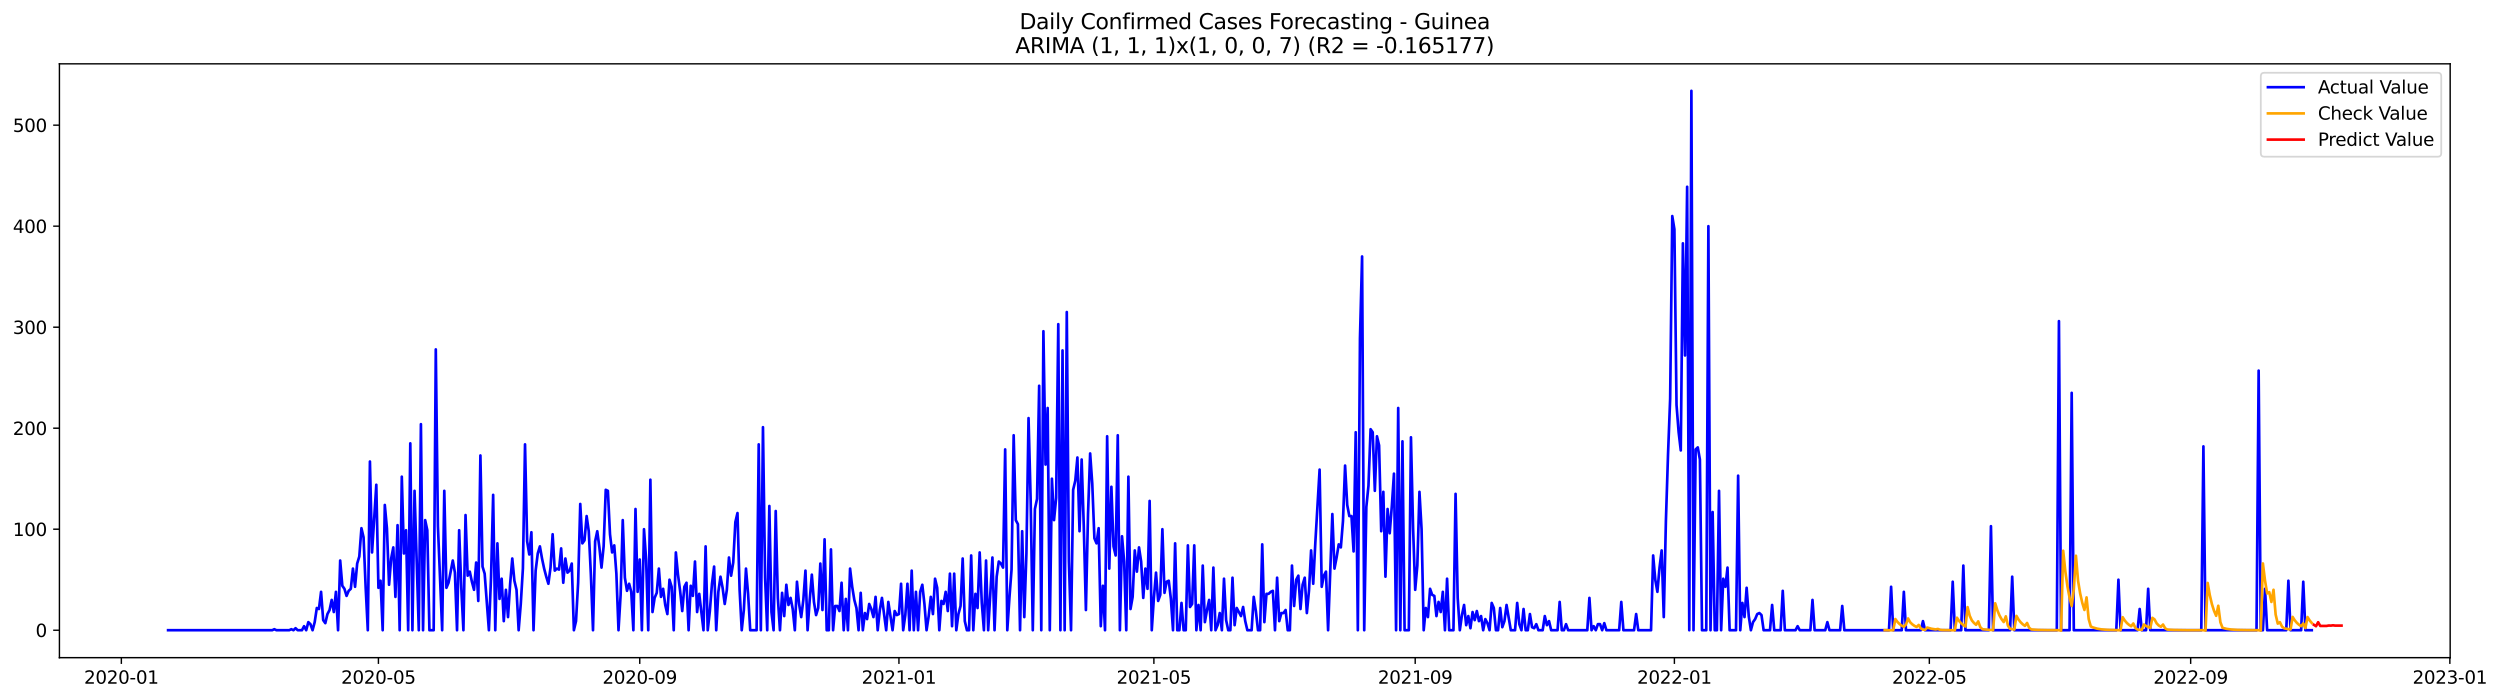 <?xml version="1.0" encoding="utf-8" standalone="no"?>
<!DOCTYPE svg PUBLIC "-//W3C//DTD SVG 1.1//EN"
  "http://www.w3.org/Graphics/SVG/1.1/DTD/svg11.dtd">
<svg xmlns:xlink="http://www.w3.org/1999/xlink" width="1400.4pt" height="392.274pt" viewBox="0 0 1400.4 392.274" xmlns="http://www.w3.org/2000/svg" version="1.1">
 <defs>
  <style type="text/css">*{stroke-linejoin: round; stroke-linecap: butt}</style>
 </defs>
 <g id="figure_1">
  <g id="patch_1">
   <path d="M 0 392.274 
L 1400.4 392.274 
L 1400.4 0 
L 0 0 
z
" style="fill: #ffffff"/>
  </g>
  <g id="axes_1">
   <g id="patch_2">
    <path d="M 33.288 368.396 
L 1372.487 368.396 
L 1372.487 35.755 
L 33.288 35.755 
z
" style="fill: #ffffff"/>
   </g>
   <g id="matplotlib.axis_1">
    <g id="xtick_1">
     <g id="line2d_1">
      <defs>
       <path id="m6ca32683e9" d="M 0 0 
L 0 3.5 
" style="stroke: #000000; stroke-width: 0.8"/>
      </defs>
      <g>
       <use xlink:href="#m6ca32683e9" x="67.978" y="368.396" style="stroke: #000000; stroke-width: 0.8"/>
      </g>
     </g>
     <g id="text_1">
      <!-- 2020-01 -->
      <g transform="translate(47.087 382.994)scale(0.1 -0.1)">
       <defs>
        <path id="DejaVuSans-32" d="M 1228 531 
L 3431 531 
L 3431 0 
L 469 0 
L 469 531 
Q 828 903 1448 1529 
Q 2069 2156 2228 2338 
Q 2531 2678 2651 2914 
Q 2772 3150 2772 3378 
Q 2772 3750 2511 3984 
Q 2250 4219 1831 4219 
Q 1534 4219 1204 4116 
Q 875 4013 500 3803 
L 500 4441 
Q 881 4594 1212 4672 
Q 1544 4750 1819 4750 
Q 2544 4750 2975 4387 
Q 3406 4025 3406 3419 
Q 3406 3131 3298 2873 
Q 3191 2616 2906 2266 
Q 2828 2175 2409 1742 
Q 1991 1309 1228 531 
z
" transform="scale(0.016)"/>
        <path id="DejaVuSans-30" d="M 2034 4250 
Q 1547 4250 1301 3770 
Q 1056 3291 1056 2328 
Q 1056 1369 1301 889 
Q 1547 409 2034 409 
Q 2525 409 2770 889 
Q 3016 1369 3016 2328 
Q 3016 3291 2770 3770 
Q 2525 4250 2034 4250 
z
M 2034 4750 
Q 2819 4750 3233 4129 
Q 3647 3509 3647 2328 
Q 3647 1150 3233 529 
Q 2819 -91 2034 -91 
Q 1250 -91 836 529 
Q 422 1150 422 2328 
Q 422 3509 836 4129 
Q 1250 4750 2034 4750 
z
" transform="scale(0.016)"/>
        <path id="DejaVuSans-2d" d="M 313 2009 
L 1997 2009 
L 1997 1497 
L 313 1497 
L 313 2009 
z
" transform="scale(0.016)"/>
        <path id="DejaVuSans-31" d="M 794 531 
L 1825 531 
L 1825 4091 
L 703 3866 
L 703 4441 
L 1819 4666 
L 2450 4666 
L 2450 531 
L 3481 531 
L 3481 0 
L 794 0 
L 794 531 
z
" transform="scale(0.016)"/>
       </defs>
       <use xlink:href="#DejaVuSans-32"/>
       <use xlink:href="#DejaVuSans-30" x="63.623"/>
       <use xlink:href="#DejaVuSans-32" x="127.246"/>
       <use xlink:href="#DejaVuSans-30" x="190.869"/>
       <use xlink:href="#DejaVuSans-2d" x="254.492"/>
       <use xlink:href="#DejaVuSans-30" x="290.576"/>
       <use xlink:href="#DejaVuSans-31" x="354.199"/>
      </g>
     </g>
    </g>
    <g id="xtick_2">
     <g id="line2d_2">
      <g>
       <use xlink:href="#m6ca32683e9" x="211.978" y="368.396" style="stroke: #000000; stroke-width: 0.8"/>
      </g>
     </g>
     <g id="text_2">
      <!-- 2020-05 -->
      <g transform="translate(191.087 382.994)scale(0.1 -0.1)">
       <defs>
        <path id="DejaVuSans-35" d="M 691 4666 
L 3169 4666 
L 3169 4134 
L 1269 4134 
L 1269 2991 
Q 1406 3038 1543 3061 
Q 1681 3084 1819 3084 
Q 2600 3084 3056 2656 
Q 3513 2228 3513 1497 
Q 3513 744 3044 326 
Q 2575 -91 1722 -91 
Q 1428 -91 1123 -41 
Q 819 9 494 109 
L 494 744 
Q 775 591 1075 516 
Q 1375 441 1709 441 
Q 2250 441 2565 725 
Q 2881 1009 2881 1497 
Q 2881 1984 2565 2268 
Q 2250 2553 1709 2553 
Q 1456 2553 1204 2497 
Q 953 2441 691 2322 
L 691 4666 
z
" transform="scale(0.016)"/>
       </defs>
       <use xlink:href="#DejaVuSans-32"/>
       <use xlink:href="#DejaVuSans-30" x="63.623"/>
       <use xlink:href="#DejaVuSans-32" x="127.246"/>
       <use xlink:href="#DejaVuSans-30" x="190.869"/>
       <use xlink:href="#DejaVuSans-2d" x="254.492"/>
       <use xlink:href="#DejaVuSans-30" x="290.576"/>
       <use xlink:href="#DejaVuSans-35" x="354.199"/>
      </g>
     </g>
    </g>
    <g id="xtick_3">
     <g id="line2d_3">
      <g>
       <use xlink:href="#m6ca32683e9" x="358.359" y="368.396" style="stroke: #000000; stroke-width: 0.8"/>
      </g>
     </g>
     <g id="text_3">
      <!-- 2020-09 -->
      <g transform="translate(337.467 382.994)scale(0.1 -0.1)">
       <defs>
        <path id="DejaVuSans-39" d="M 703 97 
L 703 672 
Q 941 559 1184 500 
Q 1428 441 1663 441 
Q 2288 441 2617 861 
Q 2947 1281 2994 2138 
Q 2813 1869 2534 1725 
Q 2256 1581 1919 1581 
Q 1219 1581 811 2004 
Q 403 2428 403 3163 
Q 403 3881 828 4315 
Q 1253 4750 1959 4750 
Q 2769 4750 3195 4129 
Q 3622 3509 3622 2328 
Q 3622 1225 3098 567 
Q 2575 -91 1691 -91 
Q 1453 -91 1209 -44 
Q 966 3 703 97 
z
M 1959 2075 
Q 2384 2075 2632 2365 
Q 2881 2656 2881 3163 
Q 2881 3666 2632 3958 
Q 2384 4250 1959 4250 
Q 1534 4250 1286 3958 
Q 1038 3666 1038 3163 
Q 1038 2656 1286 2365 
Q 1534 2075 1959 2075 
z
" transform="scale(0.016)"/>
       </defs>
       <use xlink:href="#DejaVuSans-32"/>
       <use xlink:href="#DejaVuSans-30" x="63.623"/>
       <use xlink:href="#DejaVuSans-32" x="127.246"/>
       <use xlink:href="#DejaVuSans-30" x="190.869"/>
       <use xlink:href="#DejaVuSans-2d" x="254.492"/>
       <use xlink:href="#DejaVuSans-30" x="290.576"/>
       <use xlink:href="#DejaVuSans-39" x="354.199"/>
      </g>
     </g>
    </g>
    <g id="xtick_4">
     <g id="line2d_4">
      <g>
       <use xlink:href="#m6ca32683e9" x="503.549" y="368.396" style="stroke: #000000; stroke-width: 0.8"/>
      </g>
     </g>
     <g id="text_4">
      <!-- 2021-01 -->
      <g transform="translate(482.657 382.994)scale(0.1 -0.1)">
       <use xlink:href="#DejaVuSans-32"/>
       <use xlink:href="#DejaVuSans-30" x="63.623"/>
       <use xlink:href="#DejaVuSans-32" x="127.246"/>
       <use xlink:href="#DejaVuSans-31" x="190.869"/>
       <use xlink:href="#DejaVuSans-2d" x="254.492"/>
       <use xlink:href="#DejaVuSans-30" x="290.576"/>
       <use xlink:href="#DejaVuSans-31" x="354.199"/>
      </g>
     </g>
    </g>
    <g id="xtick_5">
     <g id="line2d_5">
      <g>
       <use xlink:href="#m6ca32683e9" x="646.359" y="368.396" style="stroke: #000000; stroke-width: 0.8"/>
      </g>
     </g>
     <g id="text_5">
      <!-- 2021-05 -->
      <g transform="translate(625.467 382.994)scale(0.1 -0.1)">
       <use xlink:href="#DejaVuSans-32"/>
       <use xlink:href="#DejaVuSans-30" x="63.623"/>
       <use xlink:href="#DejaVuSans-32" x="127.246"/>
       <use xlink:href="#DejaVuSans-31" x="190.869"/>
       <use xlink:href="#DejaVuSans-2d" x="254.492"/>
       <use xlink:href="#DejaVuSans-30" x="290.576"/>
       <use xlink:href="#DejaVuSans-35" x="354.199"/>
      </g>
     </g>
    </g>
    <g id="xtick_6">
     <g id="line2d_6">
      <g>
       <use xlink:href="#m6ca32683e9" x="792.739" y="368.396" style="stroke: #000000; stroke-width: 0.8"/>
      </g>
     </g>
     <g id="text_6">
      <!-- 2021-09 -->
      <g transform="translate(771.847 382.994)scale(0.1 -0.1)">
       <use xlink:href="#DejaVuSans-32"/>
       <use xlink:href="#DejaVuSans-30" x="63.623"/>
       <use xlink:href="#DejaVuSans-32" x="127.246"/>
       <use xlink:href="#DejaVuSans-31" x="190.869"/>
       <use xlink:href="#DejaVuSans-2d" x="254.492"/>
       <use xlink:href="#DejaVuSans-30" x="290.576"/>
       <use xlink:href="#DejaVuSans-39" x="354.199"/>
      </g>
     </g>
    </g>
    <g id="xtick_7">
     <g id="line2d_7">
      <g>
       <use xlink:href="#m6ca32683e9" x="937.929" y="368.396" style="stroke: #000000; stroke-width: 0.8"/>
      </g>
     </g>
     <g id="text_7">
      <!-- 2022-01 -->
      <g transform="translate(917.037 382.994)scale(0.1 -0.1)">
       <use xlink:href="#DejaVuSans-32"/>
       <use xlink:href="#DejaVuSans-30" x="63.623"/>
       <use xlink:href="#DejaVuSans-32" x="127.246"/>
       <use xlink:href="#DejaVuSans-32" x="190.869"/>
       <use xlink:href="#DejaVuSans-2d" x="254.492"/>
       <use xlink:href="#DejaVuSans-30" x="290.576"/>
       <use xlink:href="#DejaVuSans-31" x="354.199"/>
      </g>
     </g>
    </g>
    <g id="xtick_8">
     <g id="line2d_8">
      <g>
       <use xlink:href="#m6ca32683e9" x="1080.739" y="368.396" style="stroke: #000000; stroke-width: 0.8"/>
      </g>
     </g>
     <g id="text_8">
      <!-- 2022-05 -->
      <g transform="translate(1059.847 382.994)scale(0.1 -0.1)">
       <use xlink:href="#DejaVuSans-32"/>
       <use xlink:href="#DejaVuSans-30" x="63.623"/>
       <use xlink:href="#DejaVuSans-32" x="127.246"/>
       <use xlink:href="#DejaVuSans-32" x="190.869"/>
       <use xlink:href="#DejaVuSans-2d" x="254.492"/>
       <use xlink:href="#DejaVuSans-30" x="290.576"/>
       <use xlink:href="#DejaVuSans-35" x="354.199"/>
      </g>
     </g>
    </g>
    <g id="xtick_9">
     <g id="line2d_9">
      <g>
       <use xlink:href="#m6ca32683e9" x="1227.119" y="368.396" style="stroke: #000000; stroke-width: 0.8"/>
      </g>
     </g>
     <g id="text_9">
      <!-- 2022-09 -->
      <g transform="translate(1206.227 382.994)scale(0.1 -0.1)">
       <use xlink:href="#DejaVuSans-32"/>
       <use xlink:href="#DejaVuSans-30" x="63.623"/>
       <use xlink:href="#DejaVuSans-32" x="127.246"/>
       <use xlink:href="#DejaVuSans-32" x="190.869"/>
       <use xlink:href="#DejaVuSans-2d" x="254.492"/>
       <use xlink:href="#DejaVuSans-30" x="290.576"/>
       <use xlink:href="#DejaVuSans-39" x="354.199"/>
      </g>
     </g>
    </g>
    <g id="xtick_10">
     <g id="line2d_10">
      <g>
       <use xlink:href="#m6ca32683e9" x="1372.309" y="368.396" style="stroke: #000000; stroke-width: 0.8"/>
      </g>
     </g>
     <g id="text_10">
      <!-- 2023-01 -->
      <g transform="translate(1351.418 382.994)scale(0.1 -0.1)">
       <defs>
        <path id="DejaVuSans-33" d="M 2597 2516 
Q 3050 2419 3304 2112 
Q 3559 1806 3559 1356 
Q 3559 666 3084 287 
Q 2609 -91 1734 -91 
Q 1441 -91 1130 -33 
Q 819 25 488 141 
L 488 750 
Q 750 597 1062 519 
Q 1375 441 1716 441 
Q 2309 441 2620 675 
Q 2931 909 2931 1356 
Q 2931 1769 2642 2001 
Q 2353 2234 1838 2234 
L 1294 2234 
L 1294 2753 
L 1863 2753 
Q 2328 2753 2575 2939 
Q 2822 3125 2822 3475 
Q 2822 3834 2567 4026 
Q 2313 4219 1838 4219 
Q 1578 4219 1281 4162 
Q 984 4106 628 3988 
L 628 4550 
Q 988 4650 1302 4700 
Q 1616 4750 1894 4750 
Q 2613 4750 3031 4423 
Q 3450 4097 3450 3541 
Q 3450 3153 3228 2886 
Q 3006 2619 2597 2516 
z
" transform="scale(0.016)"/>
       </defs>
       <use xlink:href="#DejaVuSans-32"/>
       <use xlink:href="#DejaVuSans-30" x="63.623"/>
       <use xlink:href="#DejaVuSans-32" x="127.246"/>
       <use xlink:href="#DejaVuSans-33" x="190.869"/>
       <use xlink:href="#DejaVuSans-2d" x="254.492"/>
       <use xlink:href="#DejaVuSans-30" x="290.576"/>
       <use xlink:href="#DejaVuSans-31" x="354.199"/>
      </g>
     </g>
    </g>
   </g>
   <g id="matplotlib.axis_2">
    <g id="ytick_1">
     <g id="line2d_11">
      <defs>
       <path id="mcff2507147" d="M 0 0 
L -3.5 0 
" style="stroke: #000000; stroke-width: 0.8"/>
      </defs>
      <g>
       <use xlink:href="#mcff2507147" x="33.288" y="353.025" style="stroke: #000000; stroke-width: 0.8"/>
      </g>
     </g>
     <g id="text_11">
      <!-- 0 -->
      <g transform="translate(19.925 356.825)scale(0.1 -0.1)">
       <use xlink:href="#DejaVuSans-30"/>
      </g>
     </g>
    </g>
    <g id="ytick_2">
     <g id="line2d_12">
      <g>
       <use xlink:href="#mcff2507147" x="33.288" y="296.443" style="stroke: #000000; stroke-width: 0.8"/>
      </g>
     </g>
     <g id="text_12">
      <!-- 100 -->
      <g transform="translate(7.2 300.242)scale(0.1 -0.1)">
       <use xlink:href="#DejaVuSans-31"/>
       <use xlink:href="#DejaVuSans-30" x="63.623"/>
       <use xlink:href="#DejaVuSans-30" x="127.246"/>
      </g>
     </g>
    </g>
    <g id="ytick_3">
     <g id="line2d_13">
      <g>
       <use xlink:href="#mcff2507147" x="33.288" y="239.861" style="stroke: #000000; stroke-width: 0.8"/>
      </g>
     </g>
     <g id="text_13">
      <!-- 200 -->
      <g transform="translate(7.2 243.66)scale(0.1 -0.1)">
       <use xlink:href="#DejaVuSans-32"/>
       <use xlink:href="#DejaVuSans-30" x="63.623"/>
       <use xlink:href="#DejaVuSans-30" x="127.246"/>
      </g>
     </g>
    </g>
    <g id="ytick_4">
     <g id="line2d_14">
      <g>
       <use xlink:href="#mcff2507147" x="33.288" y="183.278" style="stroke: #000000; stroke-width: 0.8"/>
      </g>
     </g>
     <g id="text_14">
      <!-- 300 -->
      <g transform="translate(7.2 187.077)scale(0.1 -0.1)">
       <use xlink:href="#DejaVuSans-33"/>
       <use xlink:href="#DejaVuSans-30" x="63.623"/>
       <use xlink:href="#DejaVuSans-30" x="127.246"/>
      </g>
     </g>
    </g>
    <g id="ytick_5">
     <g id="line2d_15">
      <g>
       <use xlink:href="#mcff2507147" x="33.288" y="126.696" style="stroke: #000000; stroke-width: 0.8"/>
      </g>
     </g>
     <g id="text_15">
      <!-- 400 -->
      <g transform="translate(7.2 130.495)scale(0.1 -0.1)">
       <defs>
        <path id="DejaVuSans-34" d="M 2419 4116 
L 825 1625 
L 2419 1625 
L 2419 4116 
z
M 2253 4666 
L 3047 4666 
L 3047 1625 
L 3713 1625 
L 3713 1100 
L 3047 1100 
L 3047 0 
L 2419 0 
L 2419 1100 
L 313 1100 
L 313 1709 
L 2253 4666 
z
" transform="scale(0.016)"/>
       </defs>
       <use xlink:href="#DejaVuSans-34"/>
       <use xlink:href="#DejaVuSans-30" x="63.623"/>
       <use xlink:href="#DejaVuSans-30" x="127.246"/>
      </g>
     </g>
    </g>
    <g id="ytick_6">
     <g id="line2d_16">
      <g>
       <use xlink:href="#mcff2507147" x="33.288" y="70.114" style="stroke: #000000; stroke-width: 0.8"/>
      </g>
     </g>
     <g id="text_16">
      <!-- 500 -->
      <g transform="translate(7.2 73.913)scale(0.1 -0.1)">
       <use xlink:href="#DejaVuSans-35"/>
       <use xlink:href="#DejaVuSans-30" x="63.623"/>
       <use xlink:href="#DejaVuSans-30" x="127.246"/>
      </g>
     </g>
    </g>
   </g>
   <g id="line2d_17">
    <path d="M 94.16 353.025 
L 152.474 353.025 
L 153.664 352.459 
L 154.854 353.025 
L 161.995 353.025 
L 163.185 352.459 
L 164.375 353.025 
L 165.565 351.894 
L 166.755 353.025 
L 169.135 353.025 
L 170.326 350.762 
L 171.516 353.025 
L 172.706 348.499 
L 173.896 349.63 
L 175.086 353.025 
L 176.276 348.499 
L 177.466 340.577 
L 178.656 341.143 
L 179.846 331.524 
L 181.036 347.367 
L 182.226 349.065 
L 183.416 343.972 
L 184.607 341.709 
L 185.797 336.051 
L 186.987 342.84 
L 188.177 331.524 
L 189.367 353.025 
L 190.557 313.983 
L 191.747 328.129 
L 192.937 329.827 
L 194.127 333.787 
L 195.317 330.958 
L 196.507 329.827 
L 197.697 318.51 
L 198.887 328.695 
L 200.078 315.681 
L 201.268 311.72 
L 202.458 295.877 
L 203.648 300.97 
L 204.838 329.261 
L 206.028 353.025 
L 207.218 258.533 
L 208.408 309.457 
L 210.788 271.547 
L 211.978 329.261 
L 213.168 325.3 
L 214.359 353.025 
L 215.549 282.863 
L 216.739 295.877 
L 217.929 327.563 
L 219.119 312.852 
L 220.309 306.628 
L 221.499 334.353 
L 222.689 294.18 
L 223.879 353.025 
L 225.069 267.02 
L 226.259 310.023 
L 227.449 297.009 
L 228.64 353.025 
L 229.83 248.348 
L 231.02 353.025 
L 232.21 274.942 
L 234.59 353.025 
L 235.78 237.597 
L 236.97 353.025 
L 238.16 291.351 
L 239.35 297.009 
L 240.54 353.025 
L 242.921 353.025 
L 244.111 195.726 
L 245.301 294.745 
L 247.681 353.025 
L 248.871 274.942 
L 250.061 329.261 
L 251.251 326.432 
L 253.631 313.983 
L 254.821 320.773 
L 256.011 353.025 
L 257.202 297.009 
L 258.392 329.261 
L 259.582 353.025 
L 260.772 288.521 
L 261.962 322.471 
L 263.152 320.208 
L 264.342 325.866 
L 265.532 330.392 
L 266.722 315.115 
L 267.912 336.616 
L 269.102 255.138 
L 270.292 317.378 
L 271.483 321.339 
L 273.863 353.025 
L 275.053 323.602 
L 276.243 277.205 
L 277.433 353.025 
L 278.623 304.364 
L 279.813 335.485 
L 281.003 324.168 
L 282.193 347.933 
L 283.383 330.392 
L 284.573 345.67 
L 285.764 326.997 
L 286.954 312.852 
L 288.144 325.3 
L 289.334 330.392 
L 290.524 353.025 
L 291.714 338.314 
L 292.904 318.51 
L 294.094 248.914 
L 295.284 303.233 
L 296.474 310.589 
L 297.664 298.14 
L 298.854 353.025 
L 300.045 319.642 
L 301.235 310.023 
L 302.425 306.062 
L 303.615 312.852 
L 304.805 318.51 
L 305.995 323.037 
L 307.185 326.997 
L 308.375 317.944 
L 309.565 299.272 
L 310.755 319.642 
L 311.945 318.51 
L 313.135 319.076 
L 314.326 307.194 
L 315.516 326.432 
L 316.706 312.852 
L 317.896 320.773 
L 319.086 319.642 
L 320.276 315.681 
L 321.466 353.025 
L 322.656 347.933 
L 323.846 326.432 
L 325.036 282.297 
L 326.226 304.364 
L 327.416 302.667 
L 328.607 289.087 
L 329.797 297.575 
L 330.987 321.905 
L 332.177 353.025 
L 333.367 303.233 
L 334.557 297.575 
L 335.747 306.628 
L 336.937 317.944 
L 338.127 306.062 
L 339.317 274.376 
L 340.507 274.942 
L 341.697 299.272 
L 342.887 309.457 
L 344.078 305.496 
L 345.268 321.339 
L 346.458 353.025 
L 347.648 333.221 
L 348.838 291.351 
L 350.028 323.602 
L 351.218 330.958 
L 352.408 326.997 
L 353.598 331.524 
L 354.788 353.025 
L 355.978 285.126 
L 357.168 331.524 
L 358.359 313.418 
L 359.549 353.025 
L 360.739 296.443 
L 361.929 313.418 
L 363.119 353.025 
L 364.309 268.718 
L 365.499 342.84 
L 366.689 334.919 
L 367.879 332.09 
L 369.069 318.51 
L 370.259 334.353 
L 371.449 329.827 
L 372.64 338.88 
L 373.83 343.972 
L 375.02 324.734 
L 376.21 328.695 
L 377.4 353.025 
L 378.59 309.457 
L 379.78 321.905 
L 380.97 330.958 
L 382.16 342.275 
L 383.35 328.695 
L 384.54 326.432 
L 385.73 353.025 
L 386.921 328.129 
L 388.111 333.787 
L 389.301 314.549 
L 390.491 342.84 
L 391.681 332.656 
L 394.061 353.025 
L 395.251 306.062 
L 396.441 353.025 
L 397.631 342.275 
L 398.821 326.997 
L 400.011 317.378 
L 401.202 353.025 
L 402.392 331.524 
L 403.582 323.037 
L 404.772 329.261 
L 405.962 338.314 
L 407.152 330.392 
L 408.342 312.286 
L 409.532 322.471 
L 410.722 315.115 
L 411.912 292.482 
L 413.102 287.39 
L 414.292 330.392 
L 415.483 353.025 
L 416.673 341.709 
L 417.863 318.51 
L 419.053 332.656 
L 420.243 353.025 
L 423.813 353.025 
L 425.003 248.914 
L 426.193 353.025 
L 427.383 239.295 
L 428.573 323.602 
L 429.764 353.025 
L 430.954 283.429 
L 432.144 342.84 
L 433.334 353.025 
L 434.524 286.258 
L 435.714 334.919 
L 436.904 353.025 
L 438.094 332.09 
L 439.284 345.104 
L 440.474 327.563 
L 441.664 338.88 
L 442.854 334.919 
L 444.045 341.143 
L 445.235 353.025 
L 446.425 325.866 
L 447.615 338.314 
L 448.805 345.67 
L 449.995 336.051 
L 451.185 319.642 
L 452.375 353.025 
L 453.565 336.051 
L 454.755 321.905 
L 455.945 337.182 
L 457.135 344.538 
L 458.326 340.577 
L 459.516 315.681 
L 460.706 341.709 
L 461.896 302.101 
L 463.086 353.025 
L 464.276 353.025 
L 465.466 307.759 
L 466.656 353.025 
L 467.846 339.446 
L 469.036 339.446 
L 470.226 342.275 
L 471.416 326.432 
L 472.607 353.025 
L 473.797 335.485 
L 474.987 353.025 
L 476.177 318.51 
L 477.367 328.695 
L 478.557 336.051 
L 479.747 340.577 
L 480.937 353.025 
L 482.127 332.09 
L 483.317 353.025 
L 484.507 343.406 
L 485.697 346.801 
L 486.887 338.314 
L 488.078 341.143 
L 489.268 345.67 
L 490.458 334.353 
L 491.648 353.025 
L 492.838 341.709 
L 494.028 334.919 
L 496.408 353.025 
L 497.598 337.182 
L 499.978 353.025 
L 501.168 342.275 
L 502.359 344.538 
L 503.549 343.972 
L 504.739 326.997 
L 505.929 353.025 
L 507.119 344.538 
L 508.309 326.997 
L 509.499 353.025 
L 510.689 319.642 
L 511.879 353.025 
L 513.069 331.524 
L 514.259 353.025 
L 515.449 331.524 
L 516.64 327.563 
L 517.83 338.314 
L 519.02 353.025 
L 520.21 345.104 
L 521.4 334.353 
L 522.59 343.972 
L 523.78 324.168 
L 524.97 329.261 
L 526.16 353.025 
L 527.35 336.616 
L 528.54 338.314 
L 529.73 331.524 
L 530.921 342.275 
L 532.111 321.339 
L 533.301 350.762 
L 534.491 321.339 
L 535.681 353.025 
L 536.871 343.972 
L 538.061 339.446 
L 539.251 312.852 
L 540.441 347.933 
L 541.631 353.025 
L 542.821 353.025 
L 544.011 311.154 
L 545.202 353.025 
L 546.392 332.656 
L 547.582 340.577 
L 548.772 309.457 
L 549.962 337.748 
L 551.152 353.025 
L 552.342 313.983 
L 553.532 353.025 
L 555.912 312.286 
L 557.102 353.025 
L 558.292 323.037 
L 559.483 314.549 
L 560.673 315.681 
L 561.863 317.944 
L 563.053 251.743 
L 564.243 353.025 
L 565.433 334.919 
L 566.623 319.076 
L 567.813 243.821 
L 569.003 291.351 
L 570.193 293.614 
L 571.383 353.025 
L 572.573 297.575 
L 573.764 345.67 
L 574.954 310.023 
L 576.144 234.202 
L 577.334 280.034 
L 578.524 353.025 
L 579.714 285.126 
L 580.904 279.468 
L 582.094 216.096 
L 583.284 353.025 
L 584.474 185.542 
L 585.664 260.23 
L 586.854 228.544 
L 588.045 353.025 
L 589.235 268.152 
L 590.425 291.351 
L 591.615 278.902 
L 592.805 181.581 
L 593.995 353.025 
L 595.185 196.292 
L 596.375 353.025 
L 597.565 174.791 
L 598.755 314.549 
L 599.945 353.025 
L 601.135 274.376 
L 602.326 269.283 
L 603.516 256.269 
L 604.706 297.575 
L 605.896 257.401 
L 607.086 294.745 
L 608.276 341.709 
L 609.466 287.956 
L 610.656 254.006 
L 611.846 270.981 
L 613.036 301.535 
L 614.226 304.364 
L 615.416 295.877 
L 616.607 350.762 
L 617.797 328.129 
L 618.987 353.025 
L 620.177 244.387 
L 621.367 318.51 
L 622.557 272.678 
L 623.747 306.062 
L 624.937 311.154 
L 626.127 243.821 
L 627.317 353.025 
L 628.507 300.404 
L 629.697 314.549 
L 630.888 353.025 
L 632.078 267.02 
L 633.268 341.143 
L 634.458 334.353 
L 635.648 308.325 
L 636.838 320.208 
L 638.028 306.628 
L 639.218 314.549 
L 640.408 334.919 
L 641.598 318.51 
L 642.788 329.827 
L 643.978 280.6 
L 645.168 353.025 
L 646.359 334.919 
L 647.549 320.773 
L 648.739 336.616 
L 649.929 333.221 
L 651.119 296.443 
L 652.309 332.09 
L 653.499 325.866 
L 654.689 325.3 
L 655.879 335.485 
L 657.069 353.025 
L 658.259 304.364 
L 659.449 353.025 
L 660.64 353.025 
L 661.83 337.748 
L 663.02 353.025 
L 664.21 353.025 
L 665.4 305.496 
L 666.59 340.011 
L 667.78 338.314 
L 668.97 305.496 
L 670.16 353.025 
L 671.35 338.88 
L 672.54 353.025 
L 673.73 316.813 
L 674.921 348.499 
L 676.111 341.709 
L 677.301 336.051 
L 678.491 353.025 
L 679.681 317.944 
L 680.871 353.025 
L 682.061 350.196 
L 683.251 343.406 
L 684.441 353.025 
L 685.631 324.168 
L 686.821 347.367 
L 688.011 353.025 
L 689.202 353.025 
L 690.392 323.602 
L 691.582 350.196 
L 692.772 340.577 
L 695.152 345.104 
L 696.342 340.011 
L 697.532 347.933 
L 698.722 353.025 
L 701.102 353.025 
L 702.292 334.353 
L 703.483 342.275 
L 704.673 353.025 
L 705.863 353.025 
L 707.053 304.93 
L 708.243 348.499 
L 709.433 332.656 
L 710.623 332.656 
L 711.813 331.524 
L 713.003 330.958 
L 714.193 353.025 
L 715.383 323.602 
L 716.573 347.933 
L 717.764 343.406 
L 718.954 343.406 
L 720.144 341.709 
L 721.334 353.025 
L 722.524 353.025 
L 723.714 316.813 
L 724.904 339.446 
L 726.094 324.734 
L 727.284 322.471 
L 728.474 341.143 
L 729.664 327.563 
L 730.854 323.602 
L 732.045 343.406 
L 733.235 330.958 
L 734.425 308.325 
L 735.615 326.997 
L 736.805 303.799 
L 739.185 263.059 
L 740.375 328.695 
L 741.565 322.471 
L 742.755 320.208 
L 743.945 353.025 
L 746.326 287.956 
L 747.516 318.51 
L 748.706 312.286 
L 749.896 304.93 
L 751.086 306.628 
L 752.276 291.916 
L 753.466 260.796 
L 754.656 282.863 
L 755.846 289.087 
L 757.036 289.087 
L 758.226 308.891 
L 759.416 242.124 
L 760.607 353.025 
L 761.797 189.502 
L 762.987 143.671 
L 764.177 353.025 
L 765.367 283.995 
L 766.557 272.113 
L 767.747 240.426 
L 768.937 242.124 
L 770.127 274.942 
L 771.317 244.387 
L 772.507 249.48 
L 773.697 297.575 
L 774.888 275.507 
L 776.078 323.037 
L 777.268 285.126 
L 778.458 298.706 
L 779.648 283.429 
L 780.838 265.323 
L 782.028 353.025 
L 783.218 228.544 
L 784.408 353.025 
L 785.598 247.216 
L 786.788 353.025 
L 789.168 353.025 
L 790.359 244.953 
L 791.549 295.877 
L 792.739 330.392 
L 793.929 316.813 
L 795.119 275.507 
L 796.309 296.443 
L 797.499 353.025 
L 798.689 340.577 
L 799.879 345.67 
L 801.069 329.827 
L 802.259 333.221 
L 803.449 333.787 
L 804.64 345.104 
L 805.83 337.182 
L 807.02 342.84 
L 808.21 331.524 
L 809.4 353.025 
L 810.59 324.168 
L 811.78 353.025 
L 814.16 353.025 
L 815.35 276.639 
L 816.54 334.919 
L 817.73 353.025 
L 818.921 344.538 
L 820.111 338.88 
L 821.301 350.196 
L 822.491 345.104 
L 823.681 351.894 
L 824.871 342.84 
L 826.061 347.367 
L 827.251 342.275 
L 828.441 347.933 
L 829.631 345.104 
L 830.821 353.025 
L 832.011 346.801 
L 833.202 349.065 
L 834.392 353.025 
L 835.582 337.748 
L 836.772 340.577 
L 837.962 353.025 
L 839.152 353.025 
L 840.342 340.577 
L 841.532 351.328 
L 842.722 347.933 
L 843.912 338.88 
L 846.292 353.025 
L 848.673 353.025 
L 849.863 337.748 
L 851.053 349.63 
L 852.243 353.025 
L 853.433 341.143 
L 854.623 353.025 
L 855.813 353.025 
L 857.003 343.972 
L 858.193 351.328 
L 859.383 351.894 
L 860.573 349.63 
L 861.764 353.025 
L 864.144 353.025 
L 865.334 345.104 
L 866.524 350.196 
L 867.714 347.933 
L 868.904 353.025 
L 872.474 353.025 
L 873.664 337.182 
L 874.854 353.025 
L 876.045 353.025 
L 877.235 349.63 
L 878.425 353.025 
L 889.135 353.025 
L 890.326 334.919 
L 891.516 353.025 
L 892.706 350.762 
L 893.896 353.025 
L 895.086 349.63 
L 896.276 349.63 
L 897.466 353.025 
L 898.656 349.065 
L 899.846 353.025 
L 906.987 353.025 
L 908.177 337.182 
L 909.367 353.025 
L 915.317 353.025 
L 916.507 343.972 
L 917.697 353.025 
L 924.838 353.025 
L 926.028 311.154 
L 927.218 324.734 
L 928.408 331.524 
L 929.598 317.944 
L 930.788 308.325 
L 931.978 345.67 
L 933.168 291.916 
L 934.359 254.572 
L 935.549 223.452 
L 936.739 121.038 
L 937.929 128.393 
L 939.119 226.847 
L 940.309 242.124 
L 941.499 252.309 
L 942.689 136.315 
L 943.879 199.121 
L 945.069 104.629 
L 946.259 353.025 
L 947.449 50.876 
L 948.64 353.025 
L 949.83 251.743 
L 951.02 250.611 
L 952.21 257.401 
L 953.4 353.025 
L 955.78 353.025 
L 956.97 126.696 
L 958.16 353.025 
L 959.35 286.824 
L 960.54 353.025 
L 961.73 353.025 
L 962.921 274.942 
L 964.111 353.025 
L 965.301 324.168 
L 966.491 328.695 
L 967.681 317.944 
L 968.871 353.025 
L 972.441 353.025 
L 973.631 266.454 
L 974.821 353.025 
L 976.011 337.748 
L 977.202 345.67 
L 978.392 329.261 
L 979.582 345.104 
L 980.772 353.025 
L 981.962 348.499 
L 983.152 346.801 
L 984.342 343.972 
L 985.532 343.406 
L 986.722 344.538 
L 987.912 353.025 
L 991.483 353.025 
L 992.673 338.88 
L 993.863 353.025 
L 997.433 353.025 
L 998.623 330.958 
L 999.813 353.025 
L 1005.764 353.025 
L 1006.954 350.762 
L 1008.144 353.025 
L 1014.094 353.025 
L 1015.284 336.051 
L 1016.474 353.025 
L 1022.425 353.025 
L 1023.615 348.499 
L 1024.805 353.025 
L 1030.755 353.025 
L 1031.945 339.446 
L 1033.135 353.025 
L 1058.127 353.025 
L 1059.317 328.695 
L 1060.507 353.025 
L 1065.268 353.025 
L 1066.458 331.524 
L 1067.648 353.025 
L 1075.978 353.025 
L 1077.168 347.933 
L 1078.359 353.025 
L 1092.64 353.025 
L 1093.83 325.866 
L 1095.02 353.025 
L 1098.59 353.025 
L 1099.78 316.813 
L 1100.97 353.025 
L 1114.061 353.025 
L 1115.251 294.745 
L 1116.441 353.025 
L 1125.962 353.025 
L 1127.152 323.037 
L 1128.342 353.025 
L 1152.144 353.025 
L 1153.334 179.883 
L 1154.524 353.025 
L 1159.284 353.025 
L 1160.474 220.057 
L 1161.664 353.025 
L 1185.466 353.025 
L 1186.656 324.734 
L 1187.846 353.025 
L 1197.367 353.025 
L 1198.557 341.143 
L 1199.747 353.025 
L 1202.127 353.025 
L 1203.317 329.827 
L 1204.507 353.025 
L 1233.069 353.025 
L 1234.259 250.045 
L 1235.449 353.025 
L 1264.011 353.025 
L 1265.202 207.609 
L 1266.392 353.025 
L 1267.582 353.025 
L 1268.772 329.827 
L 1269.962 353.025 
L 1280.673 353.025 
L 1281.863 325.3 
L 1283.053 353.025 
L 1289.003 353.025 
L 1290.193 325.866 
L 1291.383 353.025 
L 1294.954 353.025 
L 1294.954 353.025 
" clip-path="url(#pb27e5b9ed4)" style="fill: none; stroke: #0000ff; stroke-width: 1.5; stroke-linecap: square"/>
   </g>
   <g id="line2d_18">
    <path d="M 1055.747 353.018 
L 1060.507 353.059 
L 1061.697 346.768 
L 1062.888 348.374 
L 1064.078 349.568 
L 1065.268 350.456 
L 1066.458 351.116 
L 1067.648 349.819 
L 1068.838 346.439 
L 1070.028 348.6 
L 1071.218 349.736 
L 1072.408 350.58 
L 1073.598 351.208 
L 1074.788 350.067 
L 1075.978 352.019 
L 1077.168 352.692 
L 1078.359 352.785 
L 1079.549 351.532 
L 1081.929 352.2 
L 1084.309 352.57 
L 1085.499 352.306 
L 1086.689 352.773 
L 1087.879 352.936 
L 1095.02 353.051 
L 1096.21 346.031 
L 1097.4 347.827 
L 1098.59 349.161 
L 1099.78 350.153 
L 1100.97 350.944 
L 1102.16 340.097 
L 1103.35 344.922 
L 1104.54 347.527 
L 1105.73 348.939 
L 1106.921 349.988 
L 1108.111 348.061 
L 1109.301 351.343 
L 1110.491 352.474 
L 1114.061 352.799 
L 1116.441 352.987 
L 1117.631 337.947 
L 1118.821 341.818 
L 1120.011 344.696 
L 1121.202 346.834 
L 1122.392 348.424 
L 1123.582 345.249 
L 1124.772 350.477 
L 1125.962 352.256 
L 1128.342 352.645 
L 1129.532 344.999 
L 1130.722 347.059 
L 1131.912 348.591 
L 1133.102 349.73 
L 1134.292 350.576 
L 1135.483 348.963 
L 1136.673 351.669 
L 1137.863 352.596 
L 1141.433 352.849 
L 1147.383 352.985 
L 1153.334 353.016 
L 1154.524 353.276 
L 1155.714 308.502 
L 1156.904 319.933 
L 1158.094 328.429 
L 1159.284 334.744 
L 1160.474 339.437 
L 1161.664 330.181 
L 1162.854 311.31 
L 1164.045 325.363 
L 1165.235 332.465 
L 1166.425 337.743 
L 1167.615 341.667 
L 1168.805 334.643 
L 1169.995 346.736 
L 1171.185 350.917 
L 1172.375 351.458 
L 1174.755 352.16 
L 1177.135 352.547 
L 1180.706 352.829 
L 1187.846 353.034 
L 1189.036 345.726 
L 1190.226 347.6 
L 1191.416 348.993 
L 1192.607 350.028 
L 1193.797 350.798 
L 1194.987 349.255 
L 1196.177 351.792 
L 1197.367 352.654 
L 1199.747 352.838 
L 1200.937 349.818 
L 1202.127 350.641 
L 1204.507 351.743 
L 1205.697 346.081 
L 1206.888 346.976 
L 1208.078 349.188 
L 1209.268 350.403 
L 1210.458 351.076 
L 1211.648 349.842 
L 1212.838 351.946 
L 1214.028 352.671 
L 1217.598 352.88 
L 1224.739 353.001 
L 1234.259 353.023 
L 1235.449 353.176 
L 1236.64 326.546 
L 1237.83 333.344 
L 1239.02 338.397 
L 1240.21 342.153 
L 1241.4 344.944 
L 1242.59 339.321 
L 1243.78 348.55 
L 1244.97 351.686 
L 1247.35 352.286 
L 1249.73 352.617 
L 1253.301 352.858 
L 1259.251 352.987 
L 1265.202 353.017 
L 1266.392 353.235 
L 1267.582 315.631 
L 1268.772 325.231 
L 1269.962 332.402 
L 1271.152 331.706 
L 1272.342 337.18 
L 1273.532 330.378 
L 1274.722 344.255 
L 1275.912 349.314 
L 1277.102 348.533 
L 1278.292 350.972 
L 1279.483 351.947 
L 1281.863 352.43 
L 1283.053 352.624 
L 1284.243 345.567 
L 1285.433 347.482 
L 1286.623 348.905 
L 1287.813 349.963 
L 1289.003 350.749 
L 1290.193 349.261 
L 1291.383 351.805 
L 1292.573 345.64 
L 1293.764 347.536 
L 1294.954 348.946 
L 1294.954 348.946 
" clip-path="url(#pb27e5b9ed4)" style="fill: none; stroke: #ffa500; stroke-width: 1.5; stroke-linecap: square"/>
   </g>
   <g id="line2d_19">
    <path d="M 1296.144 349.993 
L 1297.334 350.776 
L 1298.524 348.544 
L 1299.714 350.626 
L 1300.904 350.613 
L 1302.094 350.616 
L 1303.284 350.615 
L 1304.474 350.389 
L 1305.664 350.447 
L 1306.854 350.28 
L 1308.045 350.436 
L 1309.235 350.435 
L 1310.425 350.435 
L 1311.615 350.435 
" clip-path="url(#pb27e5b9ed4)" style="fill: none; stroke: #ff0000; stroke-width: 1.5; stroke-linecap: square"/>
   </g>
   <g id="patch_3">
    <path d="M 33.288 368.396 
L 33.288 35.755 
" style="fill: none; stroke: #000000; stroke-width: 0.8; stroke-linejoin: miter; stroke-linecap: square"/>
   </g>
   <g id="patch_4">
    <path d="M 1372.487 368.396 
L 1372.487 35.755 
" style="fill: none; stroke: #000000; stroke-width: 0.8; stroke-linejoin: miter; stroke-linecap: square"/>
   </g>
   <g id="patch_5">
    <path d="M 33.288 368.396 
L 1372.487 368.396 
" style="fill: none; stroke: #000000; stroke-width: 0.8; stroke-linejoin: miter; stroke-linecap: square"/>
   </g>
   <g id="patch_6">
    <path d="M 33.288 35.755 
L 1372.487 35.755 
" style="fill: none; stroke: #000000; stroke-width: 0.8; stroke-linejoin: miter; stroke-linecap: square"/>
   </g>
   <g id="text_17">
    <!-- Daily Confirmed Cases Forecasting - Guinea -->
    <g transform="translate(571.097 16.318)scale(0.12 -0.12)">
     <defs>
      <path id="DejaVuSans-44" d="M 1259 4147 
L 1259 519 
L 2022 519 
Q 2988 519 3436 956 
Q 3884 1394 3884 2338 
Q 3884 3275 3436 3711 
Q 2988 4147 2022 4147 
L 1259 4147 
z
M 628 4666 
L 1925 4666 
Q 3281 4666 3915 4102 
Q 4550 3538 4550 2338 
Q 4550 1131 3912 565 
Q 3275 0 1925 0 
L 628 0 
L 628 4666 
z
" transform="scale(0.016)"/>
      <path id="DejaVuSans-61" d="M 2194 1759 
Q 1497 1759 1228 1600 
Q 959 1441 959 1056 
Q 959 750 1161 570 
Q 1363 391 1709 391 
Q 2188 391 2477 730 
Q 2766 1069 2766 1631 
L 2766 1759 
L 2194 1759 
z
M 3341 1997 
L 3341 0 
L 2766 0 
L 2766 531 
Q 2569 213 2275 61 
Q 1981 -91 1556 -91 
Q 1019 -91 701 211 
Q 384 513 384 1019 
Q 384 1609 779 1909 
Q 1175 2209 1959 2209 
L 2766 2209 
L 2766 2266 
Q 2766 2663 2505 2880 
Q 2244 3097 1772 3097 
Q 1472 3097 1187 3025 
Q 903 2953 641 2809 
L 641 3341 
Q 956 3463 1253 3523 
Q 1550 3584 1831 3584 
Q 2591 3584 2966 3190 
Q 3341 2797 3341 1997 
z
" transform="scale(0.016)"/>
      <path id="DejaVuSans-69" d="M 603 3500 
L 1178 3500 
L 1178 0 
L 603 0 
L 603 3500 
z
M 603 4863 
L 1178 4863 
L 1178 4134 
L 603 4134 
L 603 4863 
z
" transform="scale(0.016)"/>
      <path id="DejaVuSans-6c" d="M 603 4863 
L 1178 4863 
L 1178 0 
L 603 0 
L 603 4863 
z
" transform="scale(0.016)"/>
      <path id="DejaVuSans-79" d="M 2059 -325 
Q 1816 -950 1584 -1140 
Q 1353 -1331 966 -1331 
L 506 -1331 
L 506 -850 
L 844 -850 
Q 1081 -850 1212 -737 
Q 1344 -625 1503 -206 
L 1606 56 
L 191 3500 
L 800 3500 
L 1894 763 
L 2988 3500 
L 3597 3500 
L 2059 -325 
z
" transform="scale(0.016)"/>
      <path id="DejaVuSans-20" transform="scale(0.016)"/>
      <path id="DejaVuSans-43" d="M 4122 4306 
L 4122 3641 
Q 3803 3938 3442 4084 
Q 3081 4231 2675 4231 
Q 1875 4231 1450 3742 
Q 1025 3253 1025 2328 
Q 1025 1406 1450 917 
Q 1875 428 2675 428 
Q 3081 428 3442 575 
Q 3803 722 4122 1019 
L 4122 359 
Q 3791 134 3420 21 
Q 3050 -91 2638 -91 
Q 1578 -91 968 557 
Q 359 1206 359 2328 
Q 359 3453 968 4101 
Q 1578 4750 2638 4750 
Q 3056 4750 3426 4639 
Q 3797 4528 4122 4306 
z
" transform="scale(0.016)"/>
      <path id="DejaVuSans-6f" d="M 1959 3097 
Q 1497 3097 1228 2736 
Q 959 2375 959 1747 
Q 959 1119 1226 758 
Q 1494 397 1959 397 
Q 2419 397 2687 759 
Q 2956 1122 2956 1747 
Q 2956 2369 2687 2733 
Q 2419 3097 1959 3097 
z
M 1959 3584 
Q 2709 3584 3137 3096 
Q 3566 2609 3566 1747 
Q 3566 888 3137 398 
Q 2709 -91 1959 -91 
Q 1206 -91 779 398 
Q 353 888 353 1747 
Q 353 2609 779 3096 
Q 1206 3584 1959 3584 
z
" transform="scale(0.016)"/>
      <path id="DejaVuSans-6e" d="M 3513 2113 
L 3513 0 
L 2938 0 
L 2938 2094 
Q 2938 2591 2744 2837 
Q 2550 3084 2163 3084 
Q 1697 3084 1428 2787 
Q 1159 2491 1159 1978 
L 1159 0 
L 581 0 
L 581 3500 
L 1159 3500 
L 1159 2956 
Q 1366 3272 1645 3428 
Q 1925 3584 2291 3584 
Q 2894 3584 3203 3211 
Q 3513 2838 3513 2113 
z
" transform="scale(0.016)"/>
      <path id="DejaVuSans-66" d="M 2375 4863 
L 2375 4384 
L 1825 4384 
Q 1516 4384 1395 4259 
Q 1275 4134 1275 3809 
L 1275 3500 
L 2222 3500 
L 2222 3053 
L 1275 3053 
L 1275 0 
L 697 0 
L 697 3053 
L 147 3053 
L 147 3500 
L 697 3500 
L 697 3744 
Q 697 4328 969 4595 
Q 1241 4863 1831 4863 
L 2375 4863 
z
" transform="scale(0.016)"/>
      <path id="DejaVuSans-72" d="M 2631 2963 
Q 2534 3019 2420 3045 
Q 2306 3072 2169 3072 
Q 1681 3072 1420 2755 
Q 1159 2438 1159 1844 
L 1159 0 
L 581 0 
L 581 3500 
L 1159 3500 
L 1159 2956 
Q 1341 3275 1631 3429 
Q 1922 3584 2338 3584 
Q 2397 3584 2469 3576 
Q 2541 3569 2628 3553 
L 2631 2963 
z
" transform="scale(0.016)"/>
      <path id="DejaVuSans-6d" d="M 3328 2828 
Q 3544 3216 3844 3400 
Q 4144 3584 4550 3584 
Q 5097 3584 5394 3201 
Q 5691 2819 5691 2113 
L 5691 0 
L 5113 0 
L 5113 2094 
Q 5113 2597 4934 2840 
Q 4756 3084 4391 3084 
Q 3944 3084 3684 2787 
Q 3425 2491 3425 1978 
L 3425 0 
L 2847 0 
L 2847 2094 
Q 2847 2600 2669 2842 
Q 2491 3084 2119 3084 
Q 1678 3084 1418 2786 
Q 1159 2488 1159 1978 
L 1159 0 
L 581 0 
L 581 3500 
L 1159 3500 
L 1159 2956 
Q 1356 3278 1631 3431 
Q 1906 3584 2284 3584 
Q 2666 3584 2933 3390 
Q 3200 3197 3328 2828 
z
" transform="scale(0.016)"/>
      <path id="DejaVuSans-65" d="M 3597 1894 
L 3597 1613 
L 953 1613 
Q 991 1019 1311 708 
Q 1631 397 2203 397 
Q 2534 397 2845 478 
Q 3156 559 3463 722 
L 3463 178 
Q 3153 47 2828 -22 
Q 2503 -91 2169 -91 
Q 1331 -91 842 396 
Q 353 884 353 1716 
Q 353 2575 817 3079 
Q 1281 3584 2069 3584 
Q 2775 3584 3186 3129 
Q 3597 2675 3597 1894 
z
M 3022 2063 
Q 3016 2534 2758 2815 
Q 2500 3097 2075 3097 
Q 1594 3097 1305 2825 
Q 1016 2553 972 2059 
L 3022 2063 
z
" transform="scale(0.016)"/>
      <path id="DejaVuSans-64" d="M 2906 2969 
L 2906 4863 
L 3481 4863 
L 3481 0 
L 2906 0 
L 2906 525 
Q 2725 213 2448 61 
Q 2172 -91 1784 -91 
Q 1150 -91 751 415 
Q 353 922 353 1747 
Q 353 2572 751 3078 
Q 1150 3584 1784 3584 
Q 2172 3584 2448 3432 
Q 2725 3281 2906 2969 
z
M 947 1747 
Q 947 1113 1208 752 
Q 1469 391 1925 391 
Q 2381 391 2643 752 
Q 2906 1113 2906 1747 
Q 2906 2381 2643 2742 
Q 2381 3103 1925 3103 
Q 1469 3103 1208 2742 
Q 947 2381 947 1747 
z
" transform="scale(0.016)"/>
      <path id="DejaVuSans-73" d="M 2834 3397 
L 2834 2853 
Q 2591 2978 2328 3040 
Q 2066 3103 1784 3103 
Q 1356 3103 1142 2972 
Q 928 2841 928 2578 
Q 928 2378 1081 2264 
Q 1234 2150 1697 2047 
L 1894 2003 
Q 2506 1872 2764 1633 
Q 3022 1394 3022 966 
Q 3022 478 2636 193 
Q 2250 -91 1575 -91 
Q 1294 -91 989 -36 
Q 684 19 347 128 
L 347 722 
Q 666 556 975 473 
Q 1284 391 1588 391 
Q 1994 391 2212 530 
Q 2431 669 2431 922 
Q 2431 1156 2273 1281 
Q 2116 1406 1581 1522 
L 1381 1569 
Q 847 1681 609 1914 
Q 372 2147 372 2553 
Q 372 3047 722 3315 
Q 1072 3584 1716 3584 
Q 2034 3584 2315 3537 
Q 2597 3491 2834 3397 
z
" transform="scale(0.016)"/>
      <path id="DejaVuSans-46" d="M 628 4666 
L 3309 4666 
L 3309 4134 
L 1259 4134 
L 1259 2759 
L 3109 2759 
L 3109 2228 
L 1259 2228 
L 1259 0 
L 628 0 
L 628 4666 
z
" transform="scale(0.016)"/>
      <path id="DejaVuSans-63" d="M 3122 3366 
L 3122 2828 
Q 2878 2963 2633 3030 
Q 2388 3097 2138 3097 
Q 1578 3097 1268 2742 
Q 959 2388 959 1747 
Q 959 1106 1268 751 
Q 1578 397 2138 397 
Q 2388 397 2633 464 
Q 2878 531 3122 666 
L 3122 134 
Q 2881 22 2623 -34 
Q 2366 -91 2075 -91 
Q 1284 -91 818 406 
Q 353 903 353 1747 
Q 353 2603 823 3093 
Q 1294 3584 2113 3584 
Q 2378 3584 2631 3529 
Q 2884 3475 3122 3366 
z
" transform="scale(0.016)"/>
      <path id="DejaVuSans-74" d="M 1172 4494 
L 1172 3500 
L 2356 3500 
L 2356 3053 
L 1172 3053 
L 1172 1153 
Q 1172 725 1289 603 
Q 1406 481 1766 481 
L 2356 481 
L 2356 0 
L 1766 0 
Q 1100 0 847 248 
Q 594 497 594 1153 
L 594 3053 
L 172 3053 
L 172 3500 
L 594 3500 
L 594 4494 
L 1172 4494 
z
" transform="scale(0.016)"/>
      <path id="DejaVuSans-67" d="M 2906 1791 
Q 2906 2416 2648 2759 
Q 2391 3103 1925 3103 
Q 1463 3103 1205 2759 
Q 947 2416 947 1791 
Q 947 1169 1205 825 
Q 1463 481 1925 481 
Q 2391 481 2648 825 
Q 2906 1169 2906 1791 
z
M 3481 434 
Q 3481 -459 3084 -895 
Q 2688 -1331 1869 -1331 
Q 1566 -1331 1297 -1286 
Q 1028 -1241 775 -1147 
L 775 -588 
Q 1028 -725 1275 -790 
Q 1522 -856 1778 -856 
Q 2344 -856 2625 -561 
Q 2906 -266 2906 331 
L 2906 616 
Q 2728 306 2450 153 
Q 2172 0 1784 0 
Q 1141 0 747 490 
Q 353 981 353 1791 
Q 353 2603 747 3093 
Q 1141 3584 1784 3584 
Q 2172 3584 2450 3431 
Q 2728 3278 2906 2969 
L 2906 3500 
L 3481 3500 
L 3481 434 
z
" transform="scale(0.016)"/>
      <path id="DejaVuSans-47" d="M 3809 666 
L 3809 1919 
L 2778 1919 
L 2778 2438 
L 4434 2438 
L 4434 434 
Q 4069 175 3628 42 
Q 3188 -91 2688 -91 
Q 1594 -91 976 548 
Q 359 1188 359 2328 
Q 359 3472 976 4111 
Q 1594 4750 2688 4750 
Q 3144 4750 3555 4637 
Q 3966 4525 4313 4306 
L 4313 3634 
Q 3963 3931 3569 4081 
Q 3175 4231 2741 4231 
Q 1884 4231 1454 3753 
Q 1025 3275 1025 2328 
Q 1025 1384 1454 906 
Q 1884 428 2741 428 
Q 3075 428 3337 486 
Q 3600 544 3809 666 
z
" transform="scale(0.016)"/>
      <path id="DejaVuSans-75" d="M 544 1381 
L 544 3500 
L 1119 3500 
L 1119 1403 
Q 1119 906 1312 657 
Q 1506 409 1894 409 
Q 2359 409 2629 706 
Q 2900 1003 2900 1516 
L 2900 3500 
L 3475 3500 
L 3475 0 
L 2900 0 
L 2900 538 
Q 2691 219 2414 64 
Q 2138 -91 1772 -91 
Q 1169 -91 856 284 
Q 544 659 544 1381 
z
M 1991 3584 
L 1991 3584 
z
" transform="scale(0.016)"/>
     </defs>
     <use xlink:href="#DejaVuSans-44"/>
     <use xlink:href="#DejaVuSans-61" x="77.002"/>
     <use xlink:href="#DejaVuSans-69" x="138.281"/>
     <use xlink:href="#DejaVuSans-6c" x="166.064"/>
     <use xlink:href="#DejaVuSans-79" x="193.848"/>
     <use xlink:href="#DejaVuSans-20" x="253.027"/>
     <use xlink:href="#DejaVuSans-43" x="284.814"/>
     <use xlink:href="#DejaVuSans-6f" x="354.639"/>
     <use xlink:href="#DejaVuSans-6e" x="415.82"/>
     <use xlink:href="#DejaVuSans-66" x="479.199"/>
     <use xlink:href="#DejaVuSans-69" x="514.404"/>
     <use xlink:href="#DejaVuSans-72" x="542.188"/>
     <use xlink:href="#DejaVuSans-6d" x="581.551"/>
     <use xlink:href="#DejaVuSans-65" x="678.963"/>
     <use xlink:href="#DejaVuSans-64" x="740.486"/>
     <use xlink:href="#DejaVuSans-20" x="803.963"/>
     <use xlink:href="#DejaVuSans-43" x="835.75"/>
     <use xlink:href="#DejaVuSans-61" x="905.574"/>
     <use xlink:href="#DejaVuSans-73" x="966.854"/>
     <use xlink:href="#DejaVuSans-65" x="1018.953"/>
     <use xlink:href="#DejaVuSans-73" x="1080.477"/>
     <use xlink:href="#DejaVuSans-20" x="1132.576"/>
     <use xlink:href="#DejaVuSans-46" x="1164.363"/>
     <use xlink:href="#DejaVuSans-6f" x="1218.258"/>
     <use xlink:href="#DejaVuSans-72" x="1279.439"/>
     <use xlink:href="#DejaVuSans-65" x="1318.303"/>
     <use xlink:href="#DejaVuSans-63" x="1379.826"/>
     <use xlink:href="#DejaVuSans-61" x="1434.807"/>
     <use xlink:href="#DejaVuSans-73" x="1496.086"/>
     <use xlink:href="#DejaVuSans-74" x="1548.186"/>
     <use xlink:href="#DejaVuSans-69" x="1587.395"/>
     <use xlink:href="#DejaVuSans-6e" x="1615.178"/>
     <use xlink:href="#DejaVuSans-67" x="1678.557"/>
     <use xlink:href="#DejaVuSans-20" x="1742.033"/>
     <use xlink:href="#DejaVuSans-2d" x="1773.82"/>
     <use xlink:href="#DejaVuSans-20" x="1809.904"/>
     <use xlink:href="#DejaVuSans-47" x="1841.691"/>
     <use xlink:href="#DejaVuSans-75" x="1919.182"/>
     <use xlink:href="#DejaVuSans-69" x="1982.561"/>
     <use xlink:href="#DejaVuSans-6e" x="2010.344"/>
     <use xlink:href="#DejaVuSans-65" x="2073.723"/>
     <use xlink:href="#DejaVuSans-61" x="2135.246"/>
    </g>
    <!-- ARIMA (1, 1, 1)x(1, 0, 0, 7) (R2 = -0.165177) -->
    <g transform="translate(568.739 29.756)scale(0.12 -0.12)">
     <defs>
      <path id="DejaVuSans-41" d="M 2188 4044 
L 1331 1722 
L 3047 1722 
L 2188 4044 
z
M 1831 4666 
L 2547 4666 
L 4325 0 
L 3669 0 
L 3244 1197 
L 1141 1197 
L 716 0 
L 50 0 
L 1831 4666 
z
" transform="scale(0.016)"/>
      <path id="DejaVuSans-52" d="M 2841 2188 
Q 3044 2119 3236 1894 
Q 3428 1669 3622 1275 
L 4263 0 
L 3584 0 
L 2988 1197 
Q 2756 1666 2539 1819 
Q 2322 1972 1947 1972 
L 1259 1972 
L 1259 0 
L 628 0 
L 628 4666 
L 2053 4666 
Q 2853 4666 3247 4331 
Q 3641 3997 3641 3322 
Q 3641 2881 3436 2590 
Q 3231 2300 2841 2188 
z
M 1259 4147 
L 1259 2491 
L 2053 2491 
Q 2509 2491 2742 2702 
Q 2975 2913 2975 3322 
Q 2975 3731 2742 3939 
Q 2509 4147 2053 4147 
L 1259 4147 
z
" transform="scale(0.016)"/>
      <path id="DejaVuSans-49" d="M 628 4666 
L 1259 4666 
L 1259 0 
L 628 0 
L 628 4666 
z
" transform="scale(0.016)"/>
      <path id="DejaVuSans-4d" d="M 628 4666 
L 1569 4666 
L 2759 1491 
L 3956 4666 
L 4897 4666 
L 4897 0 
L 4281 0 
L 4281 4097 
L 3078 897 
L 2444 897 
L 1241 4097 
L 1241 0 
L 628 0 
L 628 4666 
z
" transform="scale(0.016)"/>
      <path id="DejaVuSans-28" d="M 1984 4856 
Q 1566 4138 1362 3434 
Q 1159 2731 1159 2009 
Q 1159 1288 1364 580 
Q 1569 -128 1984 -844 
L 1484 -844 
Q 1016 -109 783 600 
Q 550 1309 550 2009 
Q 550 2706 781 3412 
Q 1013 4119 1484 4856 
L 1984 4856 
z
" transform="scale(0.016)"/>
      <path id="DejaVuSans-2c" d="M 750 794 
L 1409 794 
L 1409 256 
L 897 -744 
L 494 -744 
L 750 256 
L 750 794 
z
" transform="scale(0.016)"/>
      <path id="DejaVuSans-29" d="M 513 4856 
L 1013 4856 
Q 1481 4119 1714 3412 
Q 1947 2706 1947 2009 
Q 1947 1309 1714 600 
Q 1481 -109 1013 -844 
L 513 -844 
Q 928 -128 1133 580 
Q 1338 1288 1338 2009 
Q 1338 2731 1133 3434 
Q 928 4138 513 4856 
z
" transform="scale(0.016)"/>
      <path id="DejaVuSans-78" d="M 3513 3500 
L 2247 1797 
L 3578 0 
L 2900 0 
L 1881 1375 
L 863 0 
L 184 0 
L 1544 1831 
L 300 3500 
L 978 3500 
L 1906 2253 
L 2834 3500 
L 3513 3500 
z
" transform="scale(0.016)"/>
      <path id="DejaVuSans-37" d="M 525 4666 
L 3525 4666 
L 3525 4397 
L 1831 0 
L 1172 0 
L 2766 4134 
L 525 4134 
L 525 4666 
z
" transform="scale(0.016)"/>
      <path id="DejaVuSans-3d" d="M 678 2906 
L 4684 2906 
L 4684 2381 
L 678 2381 
L 678 2906 
z
M 678 1631 
L 4684 1631 
L 4684 1100 
L 678 1100 
L 678 1631 
z
" transform="scale(0.016)"/>
      <path id="DejaVuSans-2e" d="M 684 794 
L 1344 794 
L 1344 0 
L 684 0 
L 684 794 
z
" transform="scale(0.016)"/>
      <path id="DejaVuSans-36" d="M 2113 2584 
Q 1688 2584 1439 2293 
Q 1191 2003 1191 1497 
Q 1191 994 1439 701 
Q 1688 409 2113 409 
Q 2538 409 2786 701 
Q 3034 994 3034 1497 
Q 3034 2003 2786 2293 
Q 2538 2584 2113 2584 
z
M 3366 4563 
L 3366 3988 
Q 3128 4100 2886 4159 
Q 2644 4219 2406 4219 
Q 1781 4219 1451 3797 
Q 1122 3375 1075 2522 
Q 1259 2794 1537 2939 
Q 1816 3084 2150 3084 
Q 2853 3084 3261 2657 
Q 3669 2231 3669 1497 
Q 3669 778 3244 343 
Q 2819 -91 2113 -91 
Q 1303 -91 875 529 
Q 447 1150 447 2328 
Q 447 3434 972 4092 
Q 1497 4750 2381 4750 
Q 2619 4750 2861 4703 
Q 3103 4656 3366 4563 
z
" transform="scale(0.016)"/>
     </defs>
     <use xlink:href="#DejaVuSans-41"/>
     <use xlink:href="#DejaVuSans-52" x="68.408"/>
     <use xlink:href="#DejaVuSans-49" x="137.891"/>
     <use xlink:href="#DejaVuSans-4d" x="167.383"/>
     <use xlink:href="#DejaVuSans-41" x="253.662"/>
     <use xlink:href="#DejaVuSans-20" x="322.07"/>
     <use xlink:href="#DejaVuSans-28" x="353.857"/>
     <use xlink:href="#DejaVuSans-31" x="392.871"/>
     <use xlink:href="#DejaVuSans-2c" x="456.494"/>
     <use xlink:href="#DejaVuSans-20" x="488.281"/>
     <use xlink:href="#DejaVuSans-31" x="520.068"/>
     <use xlink:href="#DejaVuSans-2c" x="583.691"/>
     <use xlink:href="#DejaVuSans-20" x="615.479"/>
     <use xlink:href="#DejaVuSans-31" x="647.266"/>
     <use xlink:href="#DejaVuSans-29" x="710.889"/>
     <use xlink:href="#DejaVuSans-78" x="749.902"/>
     <use xlink:href="#DejaVuSans-28" x="809.082"/>
     <use xlink:href="#DejaVuSans-31" x="848.096"/>
     <use xlink:href="#DejaVuSans-2c" x="911.719"/>
     <use xlink:href="#DejaVuSans-20" x="943.506"/>
     <use xlink:href="#DejaVuSans-30" x="975.293"/>
     <use xlink:href="#DejaVuSans-2c" x="1038.916"/>
     <use xlink:href="#DejaVuSans-20" x="1070.703"/>
     <use xlink:href="#DejaVuSans-30" x="1102.49"/>
     <use xlink:href="#DejaVuSans-2c" x="1166.113"/>
     <use xlink:href="#DejaVuSans-20" x="1197.9"/>
     <use xlink:href="#DejaVuSans-37" x="1229.688"/>
     <use xlink:href="#DejaVuSans-29" x="1293.311"/>
     <use xlink:href="#DejaVuSans-20" x="1332.324"/>
     <use xlink:href="#DejaVuSans-28" x="1364.111"/>
     <use xlink:href="#DejaVuSans-52" x="1403.125"/>
     <use xlink:href="#DejaVuSans-32" x="1472.607"/>
     <use xlink:href="#DejaVuSans-20" x="1536.23"/>
     <use xlink:href="#DejaVuSans-3d" x="1568.018"/>
     <use xlink:href="#DejaVuSans-20" x="1651.807"/>
     <use xlink:href="#DejaVuSans-2d" x="1683.594"/>
     <use xlink:href="#DejaVuSans-30" x="1719.678"/>
     <use xlink:href="#DejaVuSans-2e" x="1783.301"/>
     <use xlink:href="#DejaVuSans-31" x="1815.088"/>
     <use xlink:href="#DejaVuSans-36" x="1878.711"/>
     <use xlink:href="#DejaVuSans-35" x="1942.334"/>
     <use xlink:href="#DejaVuSans-31" x="2005.957"/>
     <use xlink:href="#DejaVuSans-37" x="2069.58"/>
     <use xlink:href="#DejaVuSans-37" x="2133.203"/>
     <use xlink:href="#DejaVuSans-29" x="2196.826"/>
    </g>
   </g>
   <g id="legend_1">
    <g id="patch_7">
     <path d="M 1268.408 87.79 
L 1365.487 87.79 
Q 1367.487 87.79 1367.487 85.79 
L 1367.487 42.755 
Q 1367.487 40.755 1365.487 40.755 
L 1268.408 40.755 
Q 1266.408 40.755 1266.408 42.755 
L 1266.408 85.79 
Q 1266.408 87.79 1268.408 87.79 
z
" style="fill: #ffffff; opacity: 0.8; stroke: #cccccc; stroke-linejoin: miter"/>
    </g>
    <g id="line2d_20">
     <path d="M 1270.408 48.854 
L 1280.408 48.854 
L 1290.408 48.854 
" style="fill: none; stroke: #0000ff; stroke-width: 1.5; stroke-linecap: square"/>
    </g>
    <g id="text_18">
     <!-- Actual Value -->
     <g transform="translate(1298.408 52.354)scale(0.1 -0.1)">
      <defs>
       <path id="DejaVuSans-56" d="M 1831 0 
L 50 4666 
L 709 4666 
L 2188 738 
L 3669 4666 
L 4325 4666 
L 2547 0 
L 1831 0 
z
" transform="scale(0.016)"/>
      </defs>
      <use xlink:href="#DejaVuSans-41"/>
      <use xlink:href="#DejaVuSans-63" x="66.658"/>
      <use xlink:href="#DejaVuSans-74" x="121.639"/>
      <use xlink:href="#DejaVuSans-75" x="160.848"/>
      <use xlink:href="#DejaVuSans-61" x="224.227"/>
      <use xlink:href="#DejaVuSans-6c" x="285.506"/>
      <use xlink:href="#DejaVuSans-20" x="313.289"/>
      <use xlink:href="#DejaVuSans-56" x="345.076"/>
      <use xlink:href="#DejaVuSans-61" x="405.734"/>
      <use xlink:href="#DejaVuSans-6c" x="467.014"/>
      <use xlink:href="#DejaVuSans-75" x="494.797"/>
      <use xlink:href="#DejaVuSans-65" x="558.176"/>
     </g>
    </g>
    <g id="line2d_21">
     <path d="M 1270.408 63.532 
L 1280.408 63.532 
L 1290.408 63.532 
" style="fill: none; stroke: #ffa500; stroke-width: 1.5; stroke-linecap: square"/>
    </g>
    <g id="text_19">
     <!-- Check Value -->
     <g transform="translate(1298.408 67.032)scale(0.1 -0.1)">
      <defs>
       <path id="DejaVuSans-68" d="M 3513 2113 
L 3513 0 
L 2938 0 
L 2938 2094 
Q 2938 2591 2744 2837 
Q 2550 3084 2163 3084 
Q 1697 3084 1428 2787 
Q 1159 2491 1159 1978 
L 1159 0 
L 581 0 
L 581 4863 
L 1159 4863 
L 1159 2956 
Q 1366 3272 1645 3428 
Q 1925 3584 2291 3584 
Q 2894 3584 3203 3211 
Q 3513 2838 3513 2113 
z
" transform="scale(0.016)"/>
       <path id="DejaVuSans-6b" d="M 581 4863 
L 1159 4863 
L 1159 1991 
L 2875 3500 
L 3609 3500 
L 1753 1863 
L 3688 0 
L 2938 0 
L 1159 1709 
L 1159 0 
L 581 0 
L 581 4863 
z
" transform="scale(0.016)"/>
      </defs>
      <use xlink:href="#DejaVuSans-43"/>
      <use xlink:href="#DejaVuSans-68" x="69.824"/>
      <use xlink:href="#DejaVuSans-65" x="133.203"/>
      <use xlink:href="#DejaVuSans-63" x="194.727"/>
      <use xlink:href="#DejaVuSans-6b" x="249.707"/>
      <use xlink:href="#DejaVuSans-20" x="307.617"/>
      <use xlink:href="#DejaVuSans-56" x="339.404"/>
      <use xlink:href="#DejaVuSans-61" x="400.062"/>
      <use xlink:href="#DejaVuSans-6c" x="461.342"/>
      <use xlink:href="#DejaVuSans-75" x="489.125"/>
      <use xlink:href="#DejaVuSans-65" x="552.504"/>
     </g>
    </g>
    <g id="line2d_22">
     <path d="M 1270.408 78.21 
L 1280.408 78.21 
L 1290.408 78.21 
" style="fill: none; stroke: #ff0000; stroke-width: 1.5; stroke-linecap: square"/>
    </g>
    <g id="text_20">
     <!-- Predict Value -->
     <g transform="translate(1298.408 81.71)scale(0.1 -0.1)">
      <defs>
       <path id="DejaVuSans-50" d="M 1259 4147 
L 1259 2394 
L 2053 2394 
Q 2494 2394 2734 2622 
Q 2975 2850 2975 3272 
Q 2975 3691 2734 3919 
Q 2494 4147 2053 4147 
L 1259 4147 
z
M 628 4666 
L 2053 4666 
Q 2838 4666 3239 4311 
Q 3641 3956 3641 3272 
Q 3641 2581 3239 2228 
Q 2838 1875 2053 1875 
L 1259 1875 
L 1259 0 
L 628 0 
L 628 4666 
z
" transform="scale(0.016)"/>
      </defs>
      <use xlink:href="#DejaVuSans-50"/>
      <use xlink:href="#DejaVuSans-72" x="58.553"/>
      <use xlink:href="#DejaVuSans-65" x="97.416"/>
      <use xlink:href="#DejaVuSans-64" x="158.939"/>
      <use xlink:href="#DejaVuSans-69" x="222.416"/>
      <use xlink:href="#DejaVuSans-63" x="250.199"/>
      <use xlink:href="#DejaVuSans-74" x="305.18"/>
      <use xlink:href="#DejaVuSans-20" x="344.389"/>
      <use xlink:href="#DejaVuSans-56" x="376.176"/>
      <use xlink:href="#DejaVuSans-61" x="436.834"/>
      <use xlink:href="#DejaVuSans-6c" x="498.113"/>
      <use xlink:href="#DejaVuSans-75" x="525.896"/>
      <use xlink:href="#DejaVuSans-65" x="589.275"/>
     </g>
    </g>
   </g>
  </g>
 </g>
 <defs>
  <clipPath id="pb27e5b9ed4">
   <rect x="33.288" y="35.755" width="1339.2" height="332.64"/>
  </clipPath>
 </defs>
</svg>
